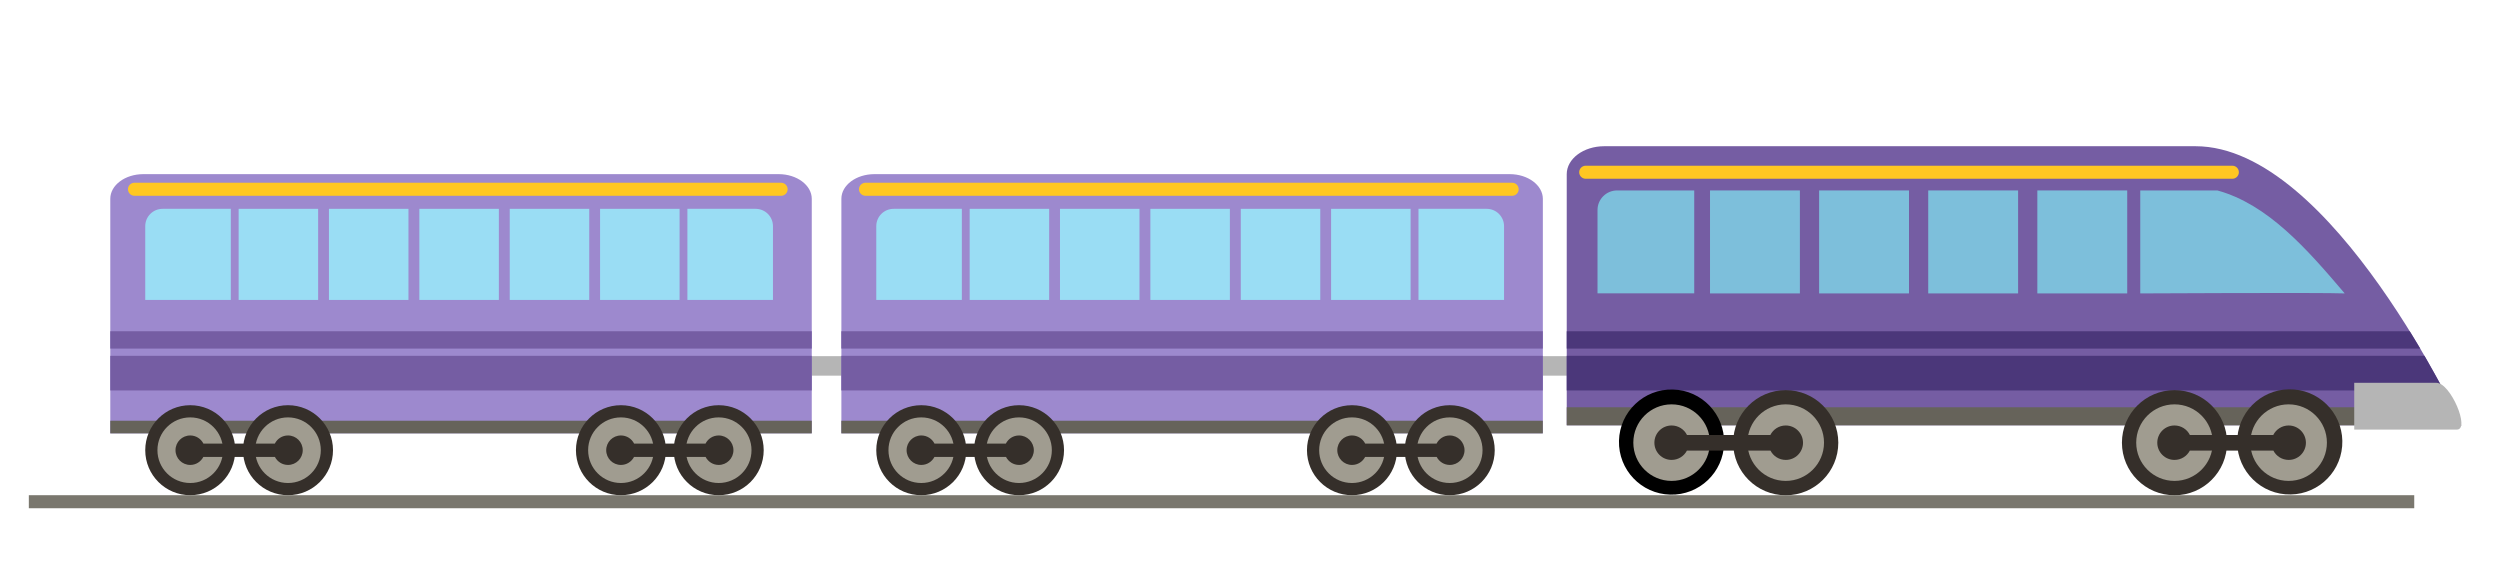 <?xml version="1.0" encoding="utf-8"?>
<!-- Generator: Adobe Illustrator 26.0.2, SVG Export Plug-In . SVG Version: 6.00 Build 0)  -->
<svg version="1.1" xmlns="http://www.w3.org/2000/svg" xmlns:xlink="http://www.w3.org/1999/xlink" x="0px" y="0px"
	 viewBox="0 0 383.33 87.29" style="enable-background:new 0 0 383.33 87.29;" xml:space="preserve">
<style type="text/css">
	.st0-L{fill:#B5B5B5;}
	.st1-L{fill:#9D89CE;}
	.st2-L{fill:#66635A;}
	.st3-L{fill:#9ADDF4;}
	.st4-L{fill:#352F2A;}
	.st5-L{fill:#A09C90;}
	.st6-L{fill:#755DA3;}
	.st7-L{fill:#FFC722;}
	.st8-L{fill:#7DBFDB;}
	.st9-L{fill:#4B377A;}
	.st10-L{fill:#3C9EB5;}
	.st11-L{fill:#FFFFFF;}
	.st12-L{fill:#F24040;}
	.st13-L{fill:#95D8EF;}
	.st14-L{fill:#267D9B;}
	.st15-L{fill:#EAA306;}
	.st16-L{fill:#7A7872;}
	.st17-L{fill:#F9B712;}
	.st18-L{fill:#FF0029;}
	.st19-L{fill:#A6E4F4;}
	.st20-L{fill:#FFF275;}
	.st21-L{fill:#E2E2E2;}
	.st22-L{clip-path:url(#SVGID_00000108997217316881284830000007816793488913957037_);}
	.st23-L{fill:#E00026;}
	.st24-L{fill:#4188AF;}
	.st25-L{fill:#4C2909;}
	.st26-L{fill:#89541F;}
	.st27-L{fill:#A5A39F;}
	.st28-L{clip-path:url(#SVGID_00000067939308949145217330000011737543188130604170_);}
	.st29-L{fill:#1F627F;}
	.st30-L{fill:#21627F;}
	.st31-L{fill:#8E8A79;}
	.st32-L{fill:#B59B69;}
	.st33-L{fill:#2C6193;}
	.st34-L{fill:#18476D;}
	.st35-L{fill:#A3A3A3;}
	.st36-L{fill:#81AA26;}
	.st37-L{fill:#724216;}
	.st38-L{fill:#507712;}
	.st39-L{fill:#8CC63F;}
	.st40-L{fill:#ABE058;}
	.st41-L{fill:#7A776E;}
</style>
<g id="Layer_LOGO">
</g>
<g id="set">
	<g>
		<g>
			<rect x="121.96" y="54.61" class="st0-L" width="7.96" height="2.99"/>
			<path class="st1-L" d="M119.39,26.7H21.99c-2.81,0-5.08,1.69-5.08,3.78v35.96h107.56V30.49C124.47,28.4,122.19,26.7,119.39,26.7z"
				/>
			<rect x="16.91" y="64.51" class="st2-L" width="107.56" height="1.94"/>
			<g>
				<rect x="36.59" y="32.02" class="st3-L" width="12.19" height="13.97"/>
				<rect x="50.44" y="32.02" class="st3-L" width="12.19" height="13.97"/>
				<rect x="64.3" y="32.02" class="st3-L" width="12.19" height="13.97"/>
				<rect x="78.16" y="32.02" class="st3-L" width="12.19" height="13.97"/>
				<rect x="92.01" y="32.02" class="st3-L" width="12.19" height="13.97"/>
				<path class="st3-L" d="M22.27,34.68v11.31h13.12V32.02H24.93C23.46,32.02,22.27,33.21,22.27,34.68z"/>
				<path class="st3-L" d="M115.86,32.02h-10.46v13.97h13.12V34.68C118.52,33.21,117.33,32.02,115.86,32.02z"/>
			</g>
			<path class="st4-L" d="M29.17,62.13c-3.81,0-6.9,3.09-6.9,6.9c0,3.81,3.09,6.9,6.9,6.9c3.81,0,6.9-3.09,6.9-6.9
				C36.07,65.22,32.98,62.13,29.17,62.13z"/>
			<path class="st5-L" d="M29.17,64c-2.78,0-5.03,2.25-5.03,5.03c0,2.78,2.25,5.03,5.03,5.03c2.78,0,5.03-2.25,5.03-5.03
				C34.2,66.26,31.95,64,29.17,64z"/>
			<path class="st4-L" d="M44.16,62.13c-3.81,0-6.9,3.09-6.9,6.9c0,3.81,3.09,6.9,6.9,6.9c3.81,0,6.9-3.09,6.9-6.9
				C51.06,65.22,47.97,62.13,44.16,62.13z"/>
			<g>
				<rect x="16.91" y="54.56" class="st6-L" width="107.56" height="5.31"/>
				<rect x="16.91" y="50.79" class="st6-L" width="107.56" height="2.66"/>
			</g>
			<path class="st5-L" d="M44.16,64c-2.78,0-5.03,2.25-5.03,5.03c0,2.78,2.25,5.03,5.03,5.03c2.78,0,5.03-2.25,5.03-5.03
				C49.19,66.26,46.94,64,44.16,64z"/>
			<path class="st4-L" d="M44.16,66.77c-0.89,0-1.65,0.51-2.02,1.25H31.19c-0.37-0.74-1.14-1.25-2.02-1.25
				c-1.25,0-2.26,1.01-2.26,2.26c0,1.25,1.01,2.26,2.26,2.26c0.88,0,1.63-0.5,2.01-1.23h10.97c0.38,0.73,1.13,1.23,2.01,1.23
				c1.25,0,2.26-1.01,2.26-2.26C46.42,67.78,45.41,66.77,44.16,66.77z"/>
			<path class="st4-L" d="M95.21,62.13c-3.81,0-6.9,3.09-6.9,6.9c0,3.81,3.09,6.9,6.9,6.9c3.81,0,6.9-3.09,6.9-6.9
				C102.11,65.22,99.02,62.13,95.21,62.13z"/>
			<path class="st5-L" d="M95.21,64c-2.78,0-5.03,2.25-5.03,5.03c0,2.78,2.25,5.03,5.03,5.03c2.78,0,5.03-2.25,5.03-5.03
				C100.24,66.26,97.99,64,95.21,64z"/>
			<path class="st4-L" d="M110.2,62.13c-3.81,0-6.9,3.09-6.9,6.9c0,3.81,3.09,6.9,6.9,6.9c3.81,0,6.9-3.09,6.9-6.9
				C117.1,65.22,114.01,62.13,110.2,62.13z"/>
			<path class="st5-L" d="M110.2,64c-2.78,0-5.03,2.25-5.03,5.03c0,2.78,2.25,5.03,5.03,5.03c2.78,0,5.03-2.25,5.03-5.03
				C115.23,66.26,112.97,64,110.2,64z"/>
			<path class="st4-L" d="M110.2,66.77c-0.89,0-1.65,0.51-2.02,1.25H97.23c-0.37-0.74-1.14-1.25-2.02-1.25
				c-1.25,0-2.26,1.01-2.26,2.26c0,1.25,1.01,2.26,2.26,2.26c0.88,0,1.63-0.5,2.01-1.23h10.97c0.38,0.73,1.13,1.23,2.01,1.23
				c1.25,0,2.26-1.01,2.26-2.26C112.46,67.78,111.45,66.77,110.2,66.77z"/>
			<path class="st7-L" d="M119.77,28.02H20.62c-0.55,0-1,0.45-1,1c0,0.55,0.45,1,1,1h99.15c0.55,0,1-0.45,1-1
				C120.77,28.47,120.32,28.02,119.77,28.02z"/>
		</g>
		<g>
			<rect x="234.05" y="54.61" class="st0-L" width="7.96" height="2.99"/>
			<path class="st1-L" d="M231.48,26.7h-97.39c-2.81,0-5.08,1.69-5.08,3.78v35.96h107.56V30.49C236.56,28.4,234.29,26.7,231.48,26.7z"
				/>
			<rect x="129" y="64.51" class="st2-L" width="107.56" height="1.94"/>
			<g>
				<rect x="148.68" y="32.02" class="st3-L" width="12.19" height="13.97"/>
				<rect x="162.53" y="32.02" class="st3-L" width="12.19" height="13.97"/>
				<rect x="176.39" y="32.02" class="st3-L" width="12.19" height="13.97"/>
				<rect x="190.25" y="32.02" class="st3-L" width="12.19" height="13.97"/>
				<rect x="204.1" y="32.02" class="st3-L" width="12.19" height="13.97"/>
				<path class="st3-L" d="M134.36,34.68v11.31h13.12V32.02h-10.46C135.55,32.02,134.36,33.21,134.36,34.68z"/>
				<path class="st3-L" d="M227.96,32.02H217.5v13.97h13.12V34.68C230.62,33.21,229.42,32.02,227.96,32.02z"/>
			</g>
			<path class="st4-L" d="M141.26,62.13c-3.81,0-6.9,3.09-6.9,6.9c0,3.81,3.09,6.9,6.9,6.9c3.81,0,6.9-3.09,6.9-6.9
				C148.16,65.22,145.07,62.13,141.26,62.13z"/>
			<path class="st5-L" d="M141.26,64c-2.78,0-5.03,2.25-5.03,5.03c0,2.78,2.25,5.03,5.03,5.03c2.78,0,5.03-2.25,5.03-5.03
				C146.29,66.26,144.04,64,141.26,64z"/>
			<path class="st4-L" d="M156.25,62.13c-3.81,0-6.9,3.09-6.9,6.9c0,3.81,3.09,6.9,6.9,6.9c3.81,0,6.9-3.09,6.9-6.9
				C163.15,65.22,160.06,62.13,156.25,62.13z"/>
			<g>
				<rect x="129" y="54.56" class="st6-L" width="107.56" height="5.31"/>
				<rect x="129" y="50.79" class="st6-L" width="107.56" height="2.66"/>
			</g>
			<path class="st5-L" d="M156.25,64c-2.78,0-5.03,2.25-5.03,5.03c0,2.78,2.25,5.03,5.03,5.03c2.78,0,5.03-2.25,5.03-5.03
				C161.28,66.26,159.03,64,156.25,64z"/>
			<path class="st4-L" d="M156.25,66.77c-0.89,0-1.65,0.51-2.02,1.25h-10.94c-0.37-0.74-1.14-1.25-2.02-1.25
				c-1.25,0-2.26,1.01-2.26,2.26c0,1.25,1.01,2.26,2.26,2.26c0.88,0,1.63-0.5,2.01-1.23h10.97c0.38,0.73,1.13,1.23,2.01,1.23
				c1.25,0,2.26-1.01,2.26-2.26C158.51,67.78,157.5,66.77,156.25,66.77z"/>
			<path class="st4-L" d="M207.3,62.13c-3.81,0-6.9,3.09-6.9,6.9c0,3.81,3.09,6.9,6.9,6.9c3.81,0,6.9-3.09,6.9-6.9
				C214.2,65.22,211.11,62.13,207.3,62.13z"/>
			<path class="st5-L" d="M207.3,64c-2.78,0-5.03,2.25-5.03,5.03c0,2.78,2.25,5.03,5.03,5.03c2.78,0,5.03-2.25,5.03-5.03
				C212.33,66.26,210.08,64,207.3,64z"/>
			<path class="st4-L" d="M222.29,62.13c-3.81,0-6.9,3.09-6.9,6.9c0,3.81,3.09,6.9,6.9,6.9c3.81,0,6.9-3.09,6.9-6.9
				C229.19,65.22,226.1,62.13,222.29,62.13z"/>
			<path class="st5-L" d="M222.29,64c-2.78,0-5.03,2.25-5.03,5.03c0,2.78,2.25,5.03,5.03,5.03c2.78,0,5.03-2.25,5.03-5.03
				C227.32,66.26,225.07,64,222.29,64z"/>
			<path class="st4-L" d="M222.29,66.77c-0.89,0-1.65,0.51-2.02,1.25h-10.94c-0.37-0.74-1.14-1.25-2.02-1.25
				c-1.25,0-2.26,1.01-2.26,2.26c0,1.25,1.01,2.26,2.26,2.26c0.88,0,1.63-0.5,2.01-1.23h10.97c0.38,0.73,1.13,1.23,2.01,1.23
				c1.25,0,2.26-1.01,2.26-2.26C224.55,67.78,223.54,66.77,222.29,66.77z"/>
			<path class="st7-L" d="M231.86,28.02h-99.15c-0.55,0-1,0.45-1,1c0,0.55,0.45,1,1,1h99.15c0.55,0,1-0.45,1-1
				C232.86,28.47,232.42,28.02,231.86,28.02z"/>
		</g>
		<g>
			<path class="st6-L" d="M336.64,22.42h-90.66c-3.17,0-5.75,1.92-5.75,4.28v38.51H377.4C377.4,65.22,357.62,22.42,336.64,22.42z"/>
			<path class="st2-L" d="M240.23,62.45v2.77H377.4c0,0-0.48-1.03-1.36-2.77H240.23z"/>
			<g>
				<rect x="262.2" y="29.2" class="st8-L" width="13.78" height="15.79"/>
				<rect x="278.93" y="29.2" class="st8-L" width="13.78" height="15.79"/>
				<rect x="295.66" y="29.2" class="st8-L" width="13.78" height="15.79"/>
				<rect x="312.39" y="29.2" class="st8-L" width="13.78" height="15.79"/>
				<path class="st8-L" d="M244.95,32.2v12.78h14.83V29.2h-11.82C246.3,29.2,244.95,30.54,244.95,32.2z"/>
				<path class="st8-L" d="M339.99,29.2h-11.82v15.79c0,0,27.93-0.15,31.35,0C353.73,38.17,347.74,31.33,339.99,29.2z"/>
			</g>
			<g>
				<path class="st9-L" d="M240.23,50.79v2.66H371.1c-0.51-0.86-1.05-1.75-1.61-2.66H240.23z"/>
				<path class="st9-L" d="M240.23,54.56v5.31h134.47c-0.82-1.54-1.81-3.34-2.95-5.31H240.23z"/>
			</g>
			
				<ellipse transform="matrix(0.025 -1 1 0.025 182.014 322.397)" class="st4" cx="256.31" cy="67.88" rx="8.06" ry="8.06"/>
			<path class="st5-L" d="M256.31,62c-3.24,0-5.87,2.63-5.87,5.87s2.63,5.87,5.87,5.87c3.24,0,5.87-2.63,5.87-5.87
				S259.55,62,256.31,62z"/>
			<path class="st4-L" d="M273.81,59.82c-4.45,0-8.06,3.61-8.06,8.06s3.61,8.06,8.06,8.06c4.45,0,8.06-3.61,8.06-8.06
				S278.26,59.82,273.81,59.82z"/>
			<path class="st5-L" d="M273.81,62c-3.24,0-5.87,2.63-5.87,5.87s2.63,5.87,5.87,5.87c3.24,0,5.87-2.63,5.87-5.87
				S277.05,62,273.81,62z"/>
			<path class="st4-L" d="M273.81,65.24c-1.03,0-1.93,0.6-2.36,1.46h-12.78c-0.43-0.87-1.33-1.46-2.36-1.46
				c-1.46,0-2.64,1.18-2.64,2.64c0,1.46,1.18,2.64,2.64,2.64c1.02,0,1.91-0.58,2.35-1.43h12.81c0.44,0.85,1.32,1.43,2.35,1.43
				c1.46,0,2.64-1.18,2.64-2.64C276.45,66.42,275.27,65.24,273.81,65.24z"/>
			<path class="st4-L" d="M333.42,59.82c-4.45,0-8.06,3.61-8.06,8.06s3.61,8.06,8.06,8.06c4.45,0,8.06-3.61,8.06-8.06
				S337.87,59.82,333.42,59.82z"/>
			<path class="st5-L" d="M333.42,62c-3.24,0-5.87,2.63-5.87,5.87s2.63,5.87,5.87,5.87c3.24,0,5.87-2.63,5.87-5.87
				S336.66,62,333.42,62z"/>
			
				<ellipse transform="matrix(0.083 -0.997 0.997 0.083 254.291 411.989)" class="st4-L" cx="350.92" cy="67.88" rx="8.06" ry="8.06"/>
			<path class="st5-L" d="M350.92,62c-3.24,0-5.87,2.63-5.87,5.87s2.63,5.87,5.87,5.87c3.24,0,5.87-2.63,5.87-5.87
				S354.16,62,350.92,62z"/>
			<path class="st4-L" d="M350.92,65.24c-1.03,0-1.93,0.6-2.36,1.46h-12.78c-0.43-0.87-1.33-1.46-2.36-1.46
				c-1.46,0-2.64,1.18-2.64,2.64c0,1.46,1.18,2.64,2.64,2.64c1.02,0,1.91-0.58,2.35-1.43h12.81c0.44,0.85,1.32,1.43,2.35,1.43
				c1.46,0,2.64-1.18,2.64-2.64C353.56,66.42,352.38,65.24,350.92,65.24z"/>
			<path class="st7-L" d="M342.29,25.41h-99.15c-0.55,0-1,0.45-1,1c0,0.55,0.45,1,1,1h99.15c0.55,0,1-0.45,1-1
				C343.29,25.86,342.85,25.41,342.29,25.41z"/>
			<path class="st0-L" d="M373.59,58.7c-2.16,0-12.61,0-12.61,0v7.17c0,0,13.69,0,15.74,0C378.79,65.87,375.75,58.7,373.59,58.7z"/>
		</g>
	</g>
	<rect x="4.42" y="75.93" class="st41-L" width="365.76" height="2"/>
</g>
</svg>

